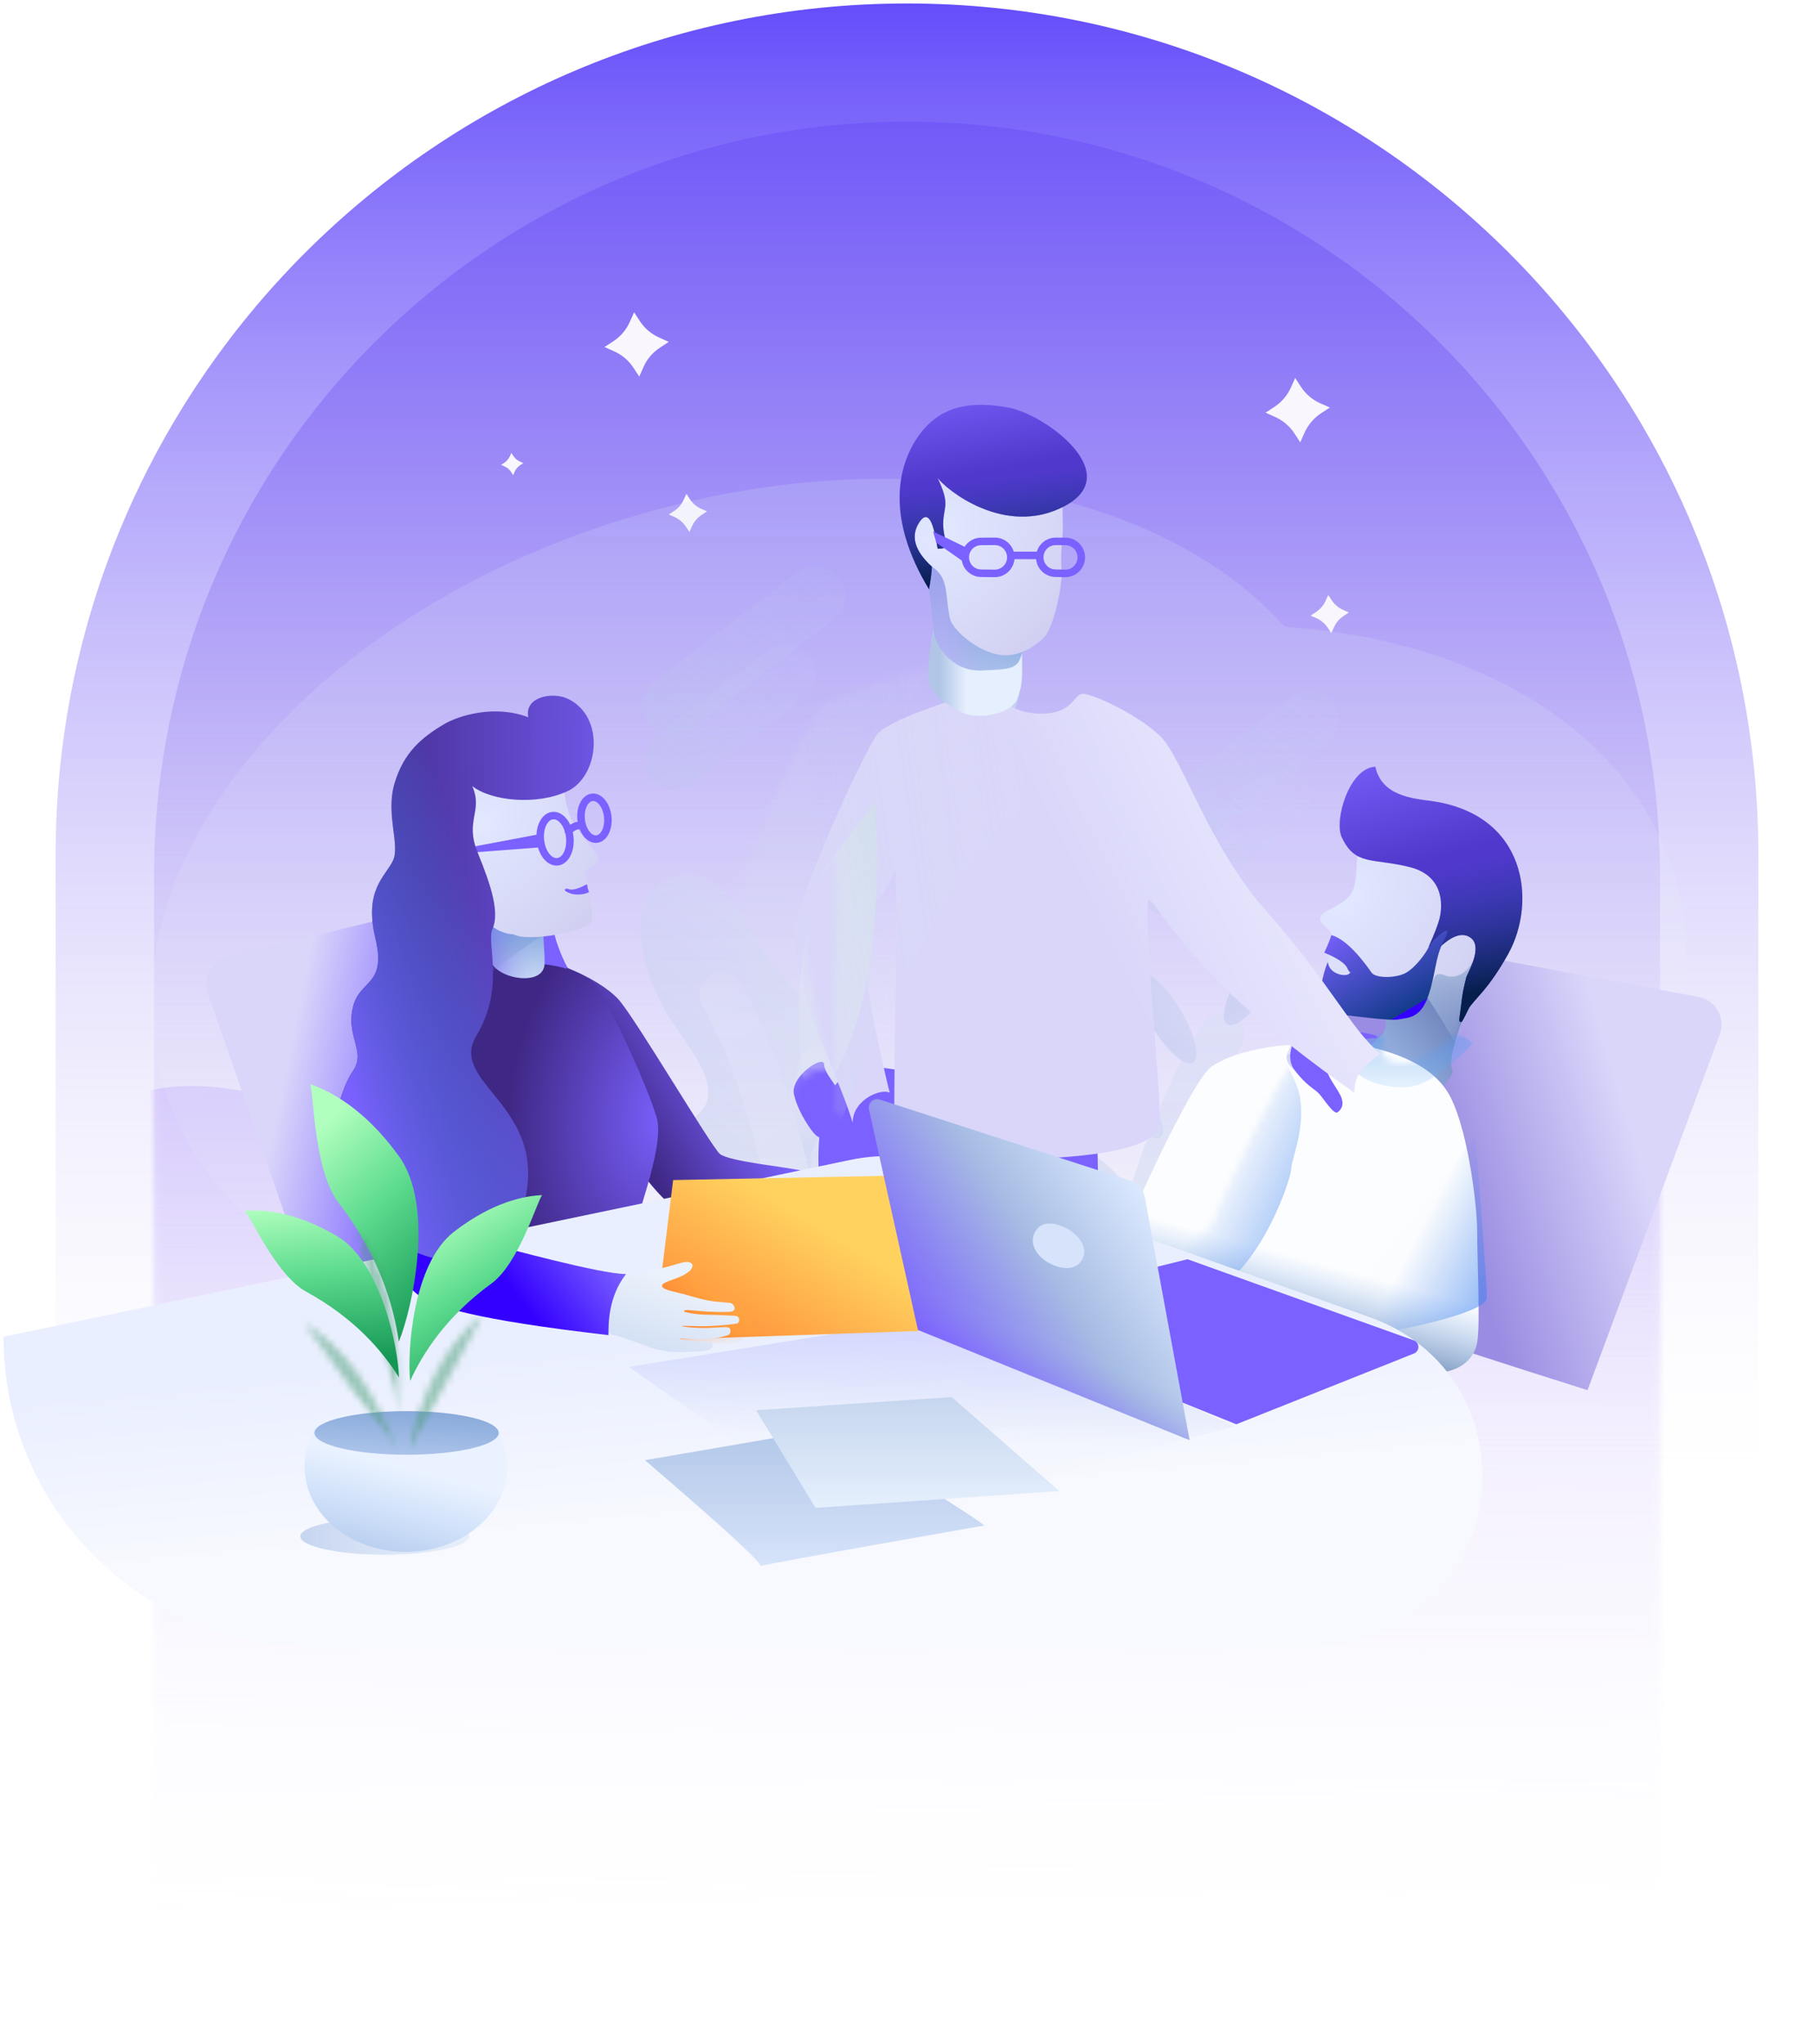 <svg width="261" height="294" viewBox="0 0 261 294" fill="none" xmlns="http://www.w3.org/2000/svg">
<path d="M22.168 125.833C22.168 66.002 70.671 17.5 130.501 17.5C190.332 17.5 238.835 66.002 238.835 125.833V276.842H22.168V125.833Z" fill="url(#paint0_linear_8014_263808)"/>
<path d="M8 123C8 55.345 62.845 0.5 130.5 0.5C198.155 0.5 253 55.345 253 123V293.5H8V123Z" fill="url(#paint1_linear_8014_263808)"/>
<mask id="mask0_8014_263808" style="mask-type:alpha" maskUnits="userSpaceOnUse" x="22" y="17" width="217" height="261">
<path d="M22.17 125.833C22.17 66.002 70.672 17.5 130.503 17.5C190.334 17.5 238.837 66.002 238.837 125.833V277.5H22.17V125.833Z" fill="#663EE0"/>
</mask>
<g mask="url(#mask0_8014_263808)">
<path fill-rule="evenodd" clip-rule="evenodd" d="M236.344 146.069C255.857 167.791 260.746 198.625 256.52 233.945C250.558 283.779 255.868 344.882 208.272 380.705C160.535 416.634 113.966 387.843 74.508 370.936C45.68 358.584 34.283 330.914 23.096 301.361C7.685 260.65 -33.535 222.712 -0.277 173.378C33.178 123.751 80.783 198.054 131.465 192.205C168.955 187.878 215.664 123.048 236.344 146.069Z" fill="url(#paint2_linear_8014_263808)"/>
</g>
<path d="M98.378 71.857L98.759 71.028L99.252 71.79C99.656 72.399 100.223 72.882 100.89 73.181L101.731 73.551L100.968 74.055C100.354 74.455 99.867 75.024 99.566 75.693L99.196 76.522L98.692 75.76C98.29 75.149 97.722 74.666 97.054 74.369L96.225 73.999L96.987 73.495C97.602 73.097 98.085 72.528 98.378 71.857Z" fill="#F9F7FD"/>
<path d="M73.359 65.623L73.573 65.141L73.864 65.579C74.095 65.936 74.427 66.217 74.817 66.386L75.299 66.61L74.851 66.902C74.499 67.133 74.219 67.46 74.044 67.844L73.831 68.337L73.539 67.888C73.308 67.531 72.976 67.25 72.586 67.081L72.103 66.857L72.541 66.576C72.896 66.34 73.179 66.01 73.359 65.623Z" fill="#F9F7FD"/>
<path d="M152.16 108.27L152.373 107.787L152.665 108.236C152.905 108.585 153.234 108.864 153.618 109.043L154.1 109.257L153.663 109.548C153.306 109.779 153.025 110.111 152.856 110.501L152.631 110.983L152.34 110.546C152.109 110.19 151.783 109.906 151.398 109.727L150.904 109.514L151.353 109.223C151.71 108.992 151.991 108.66 152.16 108.27Z" fill="#F9F7FD"/>
<path d="M190.737 86.403L191.107 85.573L191.611 86.335C192.012 86.947 192.58 87.429 193.248 87.726L194.078 88.096L193.316 88.6C192.704 89.001 192.221 89.569 191.925 90.238L191.544 91.068L191.051 90.305C190.644 89.699 190.077 89.217 189.413 88.915L188.572 88.544L189.335 88.04C189.949 87.64 190.436 87.071 190.737 86.403Z" fill="#F9F7FD"/>
<path d="M185.723 55.766L186.351 54.364L187.192 55.654C187.868 56.679 188.821 57.492 189.94 57.997L191.341 58.614L190.052 59.455C189.028 60.138 188.216 61.093 187.708 62.214L187.08 63.616L186.239 62.326C185.563 61.301 184.611 60.488 183.492 59.982L182.09 59.354L183.379 58.513C184.405 57.837 185.217 56.885 185.723 55.766Z" fill="#F9F7FD"/>
<path d="M90.606 46.324L91.234 44.922L92.076 46.2C92.748 47.228 93.702 48.042 94.823 48.544L96.225 49.172L94.946 50.013C93.915 50.682 93.101 51.637 92.603 52.761L91.975 54.162L91.133 52.884C90.46 51.853 89.501 51.039 88.375 50.54L86.984 49.912L88.263 49.071C89.291 48.399 90.105 47.445 90.606 46.324Z" fill="#F9F7FD"/>
<path opacity="0.2" fill-rule="evenodd" clip-rule="evenodd" d="M184.85 90.16C167.201 70.368 130.235 63.002 92.247 73.921C45.131 87.465 14.285 124.009 23.35 155.545C30.788 181.419 62.779 195.883 100.048 192.763C117.918 207.062 148.005 211.785 178.682 202.966C221.716 190.596 249.615 156.267 240.998 126.289C234.953 105.259 212.544 91.958 184.85 90.16Z" fill="url(#paint3_linear_8014_263808)"/>
<g opacity="0.3">
<path fill-rule="evenodd" clip-rule="evenodd" d="M120.19 198.069C122.706 198.535 127.208 191.875 126.974 185.874C126.74 179.874 121.18 181.029 123.094 170.057C125.008 159.086 127.358 153.913 116.418 144.297C105.478 134.681 106.746 124.922 97.958 125.979C89.17 127.036 91.371 139.731 97.608 148.313C103.846 156.895 103.35 159.749 96.014 162.879C88.678 166.009 102.378 175.878 104.123 178.782C105.867 181.685 105.001 189.544 108.29 193.089C111.58 196.634 117.674 197.603 120.19 198.069Z" fill="url(#paint4_linear_8014_263808)"/>
<path d="M116.547 183.045C115.208 180.817 110.474 174.213 104.871 171.825" stroke="url(#paint5_linear_8014_263808)" stroke-width="6.473" stroke-linecap="round"/>
<path d="M113.522 167.167C112.184 164.939 117.499 159.616 118.021 153.548" stroke="url(#paint6_linear_8014_263808)" stroke-width="6.473" stroke-linecap="round"/>
<path d="M122.773 210.722C122.204 209.774 121.268 204.52 119.853 198.631C115.422 180.191 111.825 156.367 103.875 143.136" stroke="url(#paint7_linear_8014_263808)" stroke-width="6.473" stroke-linecap="round"/>
</g>
<g opacity="0.3">
<path d="M160.581 196.534C160.438 188.352 166.835 162.911 175.825 148.895" stroke="url(#paint8_linear_8014_263808)" stroke-width="6.473" stroke-linecap="round"/>
<ellipse cx="167.784" cy="146.439" rx="2.373" ry="7.447" transform="rotate(-31 167.784 146.439)" fill="url(#paint9_linear_8014_263808)"/>
<ellipse cx="181.443" cy="153.8" rx="2.373" ry="7.447" transform="rotate(87 181.443 153.8)" fill="url(#paint10_linear_8014_263808)"/>
<ellipse cx="177.213" cy="164.677" rx="2.373" ry="7.447" transform="rotate(90 177.213 164.677)" fill="url(#paint11_linear_8014_263808)"/>
<ellipse cx="173.795" cy="175.214" rx="2.373" ry="7.447" transform="rotate(90 173.795 175.214)" fill="url(#paint12_linear_8014_263808)"/>
<ellipse cx="180.527" cy="141.006" rx="2.373" ry="7.447" transform="rotate(32 180.527 141.006)" fill="url(#paint13_linear_8014_263808)"/>
<ellipse cx="162.094" cy="157.967" rx="2.373" ry="7.447" transform="rotate(-42 162.094 157.967)" fill="url(#paint14_linear_8014_263808)"/>
<ellipse cx="157.876" cy="169.499" rx="2.373" ry="7.447" transform="rotate(-48 157.876 169.499)" fill="url(#paint15_linear_8014_263808)"/>
</g>
<path opacity="0.473" d="M96.754 101.444L117.301 85.721" stroke="url(#paint16_linear_8014_263808)" stroke-width="8.631" stroke-linecap="round" stroke-linejoin="round"/>
<path opacity="0.473" d="M96.957 109.339L113.163 96.937" stroke="url(#paint17_linear_8014_263808)" stroke-width="8.631" stroke-linecap="round" stroke-linejoin="round"/>
<path opacity="0.473" d="M167.807 119.46L188.354 103.737" stroke="url(#paint18_linear_8014_263808)" stroke-width="8.631" stroke-linecap="round" stroke-linejoin="round"/>
<path opacity="0.473" d="M168.01 127.355L184.216 114.954" stroke="url(#paint19_linear_8014_263808)" stroke-width="8.631" stroke-linecap="round" stroke-linejoin="round"/>
<path fill-rule="evenodd" clip-rule="evenodd" d="M244.389 143.391L199.145 134.947C186.015 154.186 179.802 170.411 180.506 183.622C188.801 187.061 204.771 192.502 228.416 199.946L247.441 148.782C248.22 146.686 247.153 144.356 245.057 143.576C244.84 143.495 244.616 143.434 244.389 143.391Z" fill="url(#paint20_linear_8014_263808)"/>
<path fill-rule="evenodd" clip-rule="evenodd" d="M199.16 145.969C199.573 147.393 199.386 148.421 198.6 149.053C197.42 150 196.235 151.612 195.067 151.745C193.899 151.877 192.635 152.518 192.43 154.156C192.331 154.947 188.279 159.039 186.831 164.669C186.464 166.094 186.91 168.288 188.168 171.249L191.517 169.406L196.285 161.681C201.582 159.841 204.567 158.702 205.242 158.262C206.255 157.603 209.535 154.781 208.902 153.723C208.27 152.665 210.327 145.944 211.549 144.637C212.771 143.33 213.772 140.147 213.797 138.971C213.821 137.796 214.245 134.276 211.195 134.388C209.161 134.463 205.15 138.323 199.16 145.969Z" fill="url(#paint21_linear_8014_263808)"/>
<mask id="mask1_8014_263808" style="mask-type:alpha" maskUnits="userSpaceOnUse" x="186" y="134" width="28" height="38">
<path fill-rule="evenodd" clip-rule="evenodd" d="M199.16 145.969C199.573 147.393 199.386 148.421 198.6 149.053C197.42 150 196.235 151.612 195.067 151.745C193.899 151.877 192.635 152.518 192.43 154.156C192.331 154.947 188.279 159.039 186.831 164.669C186.464 166.094 186.91 168.288 188.168 171.249L191.517 169.406L196.285 161.681C201.582 159.841 204.567 158.702 205.242 158.262C206.255 157.603 209.535 154.781 208.902 153.723C208.27 152.665 210.327 145.944 211.549 144.637C212.771 143.33 213.772 140.147 213.797 138.971C213.821 137.796 214.245 134.276 211.195 134.388C209.161 134.463 205.15 138.323 199.16 145.969Z" fill="white"/>
</mask>
<g mask="url(#mask1_8014_263808)">
<path fill-rule="evenodd" clip-rule="evenodd" d="M210.569 152.015C210.569 152.015 204.783 141.747 202.081 139.171C199.378 136.594 214.975 133.997 214.975 133.997L210.569 153.953V152.015Z" fill="url(#paint22_linear_8014_263808)" style="mix-blend-mode:multiply"/>
</g>
<path fill-rule="evenodd" clip-rule="evenodd" d="M195.998 121.818C194.602 122.758 195.793 126.542 194.282 128.702C193.456 129.883 191.718 130.539 190.915 131.009C188.645 132.339 190.978 133.288 191.447 134.079C191.916 134.87 191.542 136.658 191.191 138.067C190.84 139.477 189.593 142.652 190.93 143.361C192.266 144.071 200.471 147.168 202.844 146.222C205.217 145.276 206.065 140.537 206.65 140.228C207.235 139.92 207.645 140.245 208.185 140.38C209.591 140.73 210.86 139.943 211.535 138.822C212.3 137.552 213.388 138.132 212.8 136.397C211.892 133.721 206.634 123.18 204.545 122.422C202.456 121.664 198.158 120.364 195.998 121.818Z" fill="url(#paint23_radial_8014_263808)"/>
<path fill-rule="evenodd" clip-rule="evenodd" d="M202.813 124.714C197.47 123.382 194.985 124.576 193.051 120.423C191.908 117.97 194.133 110.446 197.88 110.276C198.802 114.481 203.257 114.843 205.838 115.192C219.697 117.069 221.147 129.741 216.998 137.205C215.663 139.608 214.427 141.334 213.324 142.629C212.624 143.451 211.71 144.441 211.401 144.911C211.298 145.067 210.404 147.047 210.249 147.008C209.782 146.892 209.969 146.868 210.199 144.82C210.428 142.771 210.556 142.22 210.971 140.553C211.094 140.061 213.418 136.279 211.633 134.909C210.444 133.997 208.836 134.554 206.811 136.582L205.582 136.119C206.394 134.312 206.907 132.979 207.122 132.118C207.444 130.827 208.157 126.047 202.813 124.714Z" fill="url(#paint24_linear_8014_263808)"/>
<path fill-rule="evenodd" clip-rule="evenodd" d="M202.813 124.714C197.47 123.382 194.985 124.576 193.051 120.423C191.908 117.97 194.133 110.446 197.88 110.276C198.802 114.481 203.257 114.843 205.838 115.192C219.697 117.069 221.147 129.741 216.998 137.205C215.663 139.608 214.427 141.334 213.324 142.629C212.624 143.451 211.71 144.441 211.401 144.911C211.298 145.067 210.404 147.047 210.249 147.008C209.782 146.892 209.969 146.868 210.199 144.82C210.428 142.771 210.556 142.22 210.971 140.553C211.094 140.061 213.418 136.279 211.633 134.909C210.444 133.997 208.836 134.554 206.811 136.582L205.582 136.119C206.394 134.312 206.907 132.979 207.122 132.118C207.444 130.827 208.157 126.047 202.813 124.714Z" fill="url(#paint25_linear_8014_263808)"/>
<path fill-rule="evenodd" clip-rule="evenodd" d="M205.583 136.181C205.176 137.089 203.637 139.185 202.248 139.942C200.859 140.698 197.933 140.745 197.333 139.882C196.732 139.019 194.006 135.111 191.549 134.498C191.426 134.993 191.089 135.834 190.539 137.022C192.441 137.813 193.546 138.557 193.853 139.254C194.314 140.299 194.561 139.598 194.101 140.063C193.641 140.527 191.237 140.17 191.054 138.358C190.361 139.801 189.616 143.697 189.878 144.587C190.141 145.477 191.653 145.885 193.144 145.981C194.636 146.077 199.951 146.888 201.305 146.611C202.659 146.334 204.378 146.494 205.511 143.214C206.644 139.934 206.392 137.81 207.87 135.016C209.348 132.223 205.991 135.272 205.583 136.181Z" fill="url(#paint26_linear_8014_263808)"/>
<g filter="url(#filter0_i_8014_263808)">
<path fill-rule="evenodd" clip-rule="evenodd" d="M209.818 149.446C215.433 150.725 219.207 152.856 221.137 155.841C224.033 160.317 225.484 172.209 225.484 176.066C225.484 179.923 225.946 189.385 225.484 191.967C225.022 194.548 222.902 196.466 218.513 196.466C215.588 196.466 199.006 191.025 168.769 180.141C172.745 178.175 174.797 176.817 174.923 176.066C175.113 174.941 184.341 154.415 187.259 152.324C190.178 150.233 196.236 149.243 198.665 149.243C198.31 150.229 197.52 151.024 198.636 152.324C199.753 153.623 201.945 153.85 204.116 152.948C205.563 152.347 207.464 151.179 209.818 149.446Z" fill="white"/>
<path fill-rule="evenodd" clip-rule="evenodd" d="M209.818 149.446C215.433 150.725 219.207 152.856 221.137 155.841C224.033 160.317 225.484 172.209 225.484 176.066C225.484 179.923 225.946 189.385 225.484 191.967C225.022 194.548 222.902 196.466 218.513 196.466C215.588 196.466 199.006 191.025 168.769 180.141C172.745 178.175 174.797 176.817 174.923 176.066C175.113 174.941 184.341 154.415 187.259 152.324C190.178 150.233 196.236 149.243 198.665 149.243C198.31 150.229 197.52 151.024 198.636 152.324C199.753 153.623 201.945 153.85 204.116 152.948C205.563 152.347 207.464 151.179 209.818 149.446Z" fill="url(#paint27_linear_8014_263808)"/>
</g>
<mask id="mask2_8014_263808" style="mask-type:alpha" maskUnits="userSpaceOnUse" x="168" y="149" width="58" height="48">
<path fill-rule="evenodd" clip-rule="evenodd" d="M209.818 149.446C215.433 150.725 219.207 152.856 221.137 155.841C224.033 160.317 225.484 172.209 225.484 176.066C225.484 179.923 225.946 189.385 225.484 191.967C225.022 194.548 222.902 196.466 218.513 196.466C215.588 196.466 199.006 191.025 168.769 180.141C172.745 178.175 174.797 176.817 174.923 176.066C175.113 174.941 184.341 154.415 187.259 152.324C190.178 150.233 196.236 149.243 198.665 149.243C198.31 150.229 197.52 151.024 198.636 152.324C199.753 153.623 201.945 153.85 204.116 152.948C205.563 152.347 207.464 151.179 209.818 149.446Z" fill="white"/>
<path fill-rule="evenodd" clip-rule="evenodd" d="M209.818 149.446C215.433 150.725 219.207 152.856 221.137 155.841C224.033 160.317 225.484 172.209 225.484 176.066C225.484 179.923 225.946 189.385 225.484 191.967C225.022 194.548 222.902 196.466 218.513 196.466C215.588 196.466 199.006 191.025 168.769 180.141C172.745 178.175 174.797 176.817 174.923 176.066C175.113 174.941 184.341 154.415 187.259 152.324C190.178 150.233 196.236 149.243 198.665 149.243C198.31 150.229 197.52 151.024 198.636 152.324C199.753 153.623 201.945 153.85 204.116 152.948C205.563 152.347 207.464 151.179 209.818 149.446Z" stroke="white"/>
</mask>
<g mask="url(#mask2_8014_263808)">
<g opacity="0.585">
<path fill-rule="evenodd" clip-rule="evenodd" d="M195.708 150.033C191.058 154.793 200.232 157.33 203.978 156.061C207.723 154.793 211.927 150.033 211.927 150.033C211.927 150.033 201.335 142.151 198.522 146.092C195.708 150.033 200.359 145.273 195.708 150.033Z" fill="url(#paint28_linear_8014_263808)" style="mix-blend-mode:multiply"/>
</g>
<g opacity="0.547">
<path fill-rule="evenodd" clip-rule="evenodd" d="M189.08 193.101C192.392 193.101 213.922 189.536 213.922 186.642C213.922 183.748 212.262 163.359 212.262 163.359" fill="url(#paint29_linear_8014_263808)" style="mix-blend-mode:multiply"/>
</g>
<g opacity="0.547">
<path fill-rule="evenodd" clip-rule="evenodd" d="M158.916 180.55C160.416 180.55 167.35 189.335 173.686 186.378C181.339 182.806 185.795 169.58 185.795 167.997C185.795 166.785 187.805 162.49 187.04 157.81C186.586 155.035 182.883 149.007 182.883 149.007" fill="url(#paint30_linear_8014_263808)" style="mix-blend-mode:multiply"/>
</g>
</g>
<path fill-rule="evenodd" clip-rule="evenodd" d="M133.714 84.769C134.529 90.98 134.685 94.593 134.183 95.611C133.429 97.137 134.889 104.316 139.538 104.732C144.187 105.148 146.624 103.167 146.807 98.323C146.99 93.48 147.281 91.613 148.031 89.469C148.782 87.326 134.79 78.446 134.183 80.088C133.777 81.182 133.621 82.743 133.714 84.769Z" fill="url(#paint31_linear_8014_263808)"/>
<path fill-rule="evenodd" clip-rule="evenodd" d="M133.714 84.769C134.529 90.98 134.685 94.593 134.183 95.611C133.429 97.137 134.889 104.316 139.538 104.732C144.187 105.148 146.624 103.167 146.807 98.323C146.99 93.48 147.281 91.613 148.031 89.469C148.782 87.326 134.79 78.446 134.183 80.088C133.777 81.182 133.621 82.743 133.714 84.769Z" fill="url(#paint32_linear_8014_263808)" fill-opacity="0.67"/>
<path fill-rule="evenodd" clip-rule="evenodd" d="M152.822 70.502C152.822 71.882 153.005 76.193 152.867 77.286C152.728 78.378 152.617 80.006 152.742 82.109C152.867 84.212 151.774 89.384 150.555 91.258C149.827 92.377 146.942 94.533 144.112 94.23C140.757 93.871 137.089 90.632 136.697 89.012C135.973 86.025 136.573 83.39 134.488 81.803C132.403 80.216 130.884 78.743 131.072 76.293C131.259 73.843 133.4 68.011 134.488 67.766C135.576 67.521 152.822 69.121 152.822 70.502Z" fill="url(#paint33_radial_8014_263808)"/>
<path fill-rule="evenodd" clip-rule="evenodd" d="M134.912 68.739C135.902 70.231 144.563 77.427 153.243 72.755C161.924 68.084 150.377 59.603 145.141 58.635C139.904 57.667 135.395 58.205 132.228 62.6C129.061 66.995 127.472 74.527 133.668 84.745C133.941 83.124 134.077 82.043 134.077 81.503C131.611 79.247 130.995 77.145 132.228 75.197C134.077 72.273 134.689 78.004 134.912 78.925C135.649 78.925 136.112 78.797 136.302 78.54C135.795 77.094 135.61 75.756 135.747 74.527C135.953 72.684 136.562 72.273 134.912 68.739Z" fill="url(#paint34_linear_8014_263808)"/>
<path fill-rule="evenodd" clip-rule="evenodd" d="M134.912 68.739C135.902 70.231 144.563 77.427 153.243 72.755C161.924 68.084 150.377 59.603 145.141 58.635C139.904 57.667 135.395 58.205 132.228 62.6C129.061 66.995 127.472 74.527 133.668 84.745C133.941 83.124 134.077 82.043 134.077 81.503C131.611 79.247 130.995 77.145 132.228 75.197C134.077 72.273 134.689 78.004 134.912 78.925C135.649 78.925 136.112 78.797 136.302 78.54C135.795 77.094 135.61 75.756 135.747 74.527C135.953 72.684 136.562 72.273 134.912 68.739Z" fill="url(#paint35_linear_8014_263808)"/>
<path fill-rule="evenodd" clip-rule="evenodd" d="M118.387 176.491C118.387 174.239 115.778 159.488 121.155 155.056C126.532 150.625 133.182 157.09 157.677 158.069C158.081 167.976 158.081 174.95 157.677 178.992C157.274 183.034 142.478 188.764 118.387 176.491Z" fill="#7B61FF"/>
<path fill-rule="evenodd" clip-rule="evenodd" d="M114.234 157.388C114.811 159.947 116.722 162.68 117.366 163.27C118.01 163.86 120.352 164.592 120.795 164.45C121.238 164.308 122.403 163.333 122.456 162.193C122.509 161.053 121.391 160.411 121.383 158.726C121.375 157.042 118.574 154.599 118.574 153.108C118.574 151.618 113.656 154.83 114.234 157.388Z" fill="#7B61FF"/>
<path fill-rule="evenodd" clip-rule="evenodd" d="M186.238 153.878C187.976 156.183 189.107 156.586 189.758 157.274C190.409 157.961 191.9 160.387 192.453 159.983C193.006 159.579 193.579 158.782 192.718 157.274C191.857 155.765 190.553 154.175 191.006 153.376C191.458 152.578 193.668 150.218 195.513 149.67C197.357 149.122 197.97 149.476 198.154 149.182C198.338 148.888 195.948 148.46 194.963 148.35C193.979 148.239 192.583 148.113 190.571 148.35C189.23 148.508 188.296 147.95 187.768 146.677C185.59 149.941 185.08 152.342 186.238 153.878Z" fill="#7B61FF"/>
<g filter="url(#filter1_i_8014_263808)">
<path fill-rule="evenodd" clip-rule="evenodd" d="M119.407 153.941C118.175 153.247 114.051 154.904 114.051 158.255C111.861 150.801 105.783 140.711 105.783 129.684C108.569 120.071 115.838 104.915 117.461 102.537C118.543 100.951 123.905 98.731 133.547 95.878C135.703 98.235 138.259 99.413 141.214 99.413C145.646 99.413 145.879 96.695 147.063 96.553C148.248 96.412 154.956 99.413 158.265 102.607C161.573 105.801 165.116 118.362 173.819 128.113C182.522 137.864 185.644 144.667 189.962 148.331C188.378 149.749 186.232 150.575 186.232 153.941C184.669 152.795 175.949 146.797 168.557 139.816C161.166 132.835 157.888 127.028 156.773 126.242C155.49 125.338 158.39 153.303 158.265 158.255C158.139 163.207 141.113 163.49 135.789 163.49C130.464 163.49 122.23 161.647 120.116 159.829C119.768 159.53 120.681 120.212 120.116 121.862C118.684 126.047 115.356 128.113 115.356 130.87C115.356 137.275 119.415 154.392 119.407 153.941Z" fill="url(#paint36_linear_8014_263808)"/>
</g>
<mask id="mask3_8014_263808" style="mask-type:alpha" maskUnits="userSpaceOnUse" x="105" y="95" width="85" height="69">
<path fill-rule="evenodd" clip-rule="evenodd" d="M119.407 153.941C118.175 153.247 114.051 154.904 114.051 158.255C111.861 150.801 105.783 140.711 105.783 129.684C108.569 120.071 115.838 104.915 117.461 102.537C118.543 100.951 123.905 98.731 133.547 95.878C135.703 98.235 138.259 99.413 141.214 99.413C145.646 99.413 145.879 96.695 147.063 96.553C148.248 96.412 154.956 99.413 158.265 102.607C161.573 105.801 165.116 118.362 173.819 128.113C182.522 137.864 185.644 144.667 189.962 148.331C188.378 149.749 186.232 150.575 186.232 153.941C184.669 152.795 175.949 146.797 168.557 139.816C161.166 132.835 157.888 127.028 156.773 126.242C155.49 125.338 158.39 153.303 158.265 158.255C158.139 163.207 141.113 163.49 135.789 163.49C130.464 163.49 122.23 161.647 120.116 159.829C119.768 159.53 120.681 120.212 120.116 121.862C118.684 126.047 115.356 128.113 115.356 130.87C115.356 137.275 119.415 154.392 119.407 153.941Z" fill="white"/>
</mask>
<g mask="url(#mask3_8014_263808)">
<path fill-rule="evenodd" clip-rule="evenodd" d="M118.33 125.306L125.958 115.168C125.958 115.168 128.784 148.045 116.171 159.433C113.948 146.26 115.185 139.375 116.171 133.619C116.818 129.839 118.33 125.306 118.33 125.306Z" fill="url(#paint37_linear_8014_263808)" style="mix-blend-mode:multiply"/>
<g opacity="0.162">
<path fill-rule="evenodd" clip-rule="evenodd" d="M120.874 161.722C123.722 153.38 136.518 125.902 141.995 121.984C147.472 118.066 147.884 113.009 147.678 106.297C147.472 99.585 134.68 86.213 127.993 91.271C121.305 96.329 103.402 105.661 101.444 121.31C99.486 136.958 107.824 160.961 111.591 158.588C115.357 156.215 118.027 170.065 120.874 161.722Z" fill="url(#paint38_linear_8014_263808)" style="mix-blend-mode:multiply"/>
</g>
</g>
<path fill-rule="evenodd" clip-rule="evenodd" d="M134.359 90.814C134.359 92.34 136.678 96.604 141.158 96.441C145.638 96.279 146.539 96.156 147.048 93.881C147.048 97.251 147.222 98.246 146.396 100.468C145.57 102.69 140.421 103.909 137.533 102.063C134.645 100.217 133.14 99.112 133.563 95.742C133.985 92.372 134.359 89.289 134.359 90.814Z" fill="url(#paint39_linear_8014_263808)"/>
<path fill-rule="evenodd" clip-rule="evenodd" d="M32.767 137.585L73.846 127.66C81.443 148.144 84.89 164.991 84.186 178.202C75.891 181.641 63.448 186.099 46.857 191.576L29.894 142.852C29.159 140.74 30.275 138.432 32.387 137.697C32.511 137.654 32.638 137.616 32.767 137.585Z" fill="url(#paint40_linear_8014_263808)"/>
<path fill-rule="evenodd" clip-rule="evenodd" d="M79.527 130.431C78.648 133.216 81.505 141.081 86.044 144.924C90.583 148.767 75.984 148.114 75.975 143.829C75.966 139.544 80.406 127.645 79.527 130.431Z" fill="#7B61FF"/>
<path fill-rule="evenodd" clip-rule="evenodd" d="M81.514 139.159C84.946 140.575 87.421 142.087 88.938 143.694C91.213 146.106 102.278 164.865 103.582 165.975C104.887 167.086 113.865 167.927 115.217 168.37C114.526 169.371 113.181 172.46 113.872 175.178C111.738 176.252 107.051 175.293 97.464 174.219C90.332 168.253 86.629 158.844 85.104 154.352C83.579 149.861 82.382 144.796 81.514 139.159Z" fill="url(#paint41_linear_8014_263808)"/>
<path fill-rule="evenodd" clip-rule="evenodd" d="M86.225 142.376C88.996 147.116 93.271 156.634 94.485 160.743C95.787 165.15 90.726 176.755 90.785 179.482C90.834 181.756 88.494 180.962 67.707 183.054C67.065 179.044 67.065 174.031 67.707 168.014C68.671 158.989 64.744 146.847 65.833 144.808C66.921 142.769 69.57 138.433 70.733 138.433C71.895 138.433 83.453 137.636 86.225 142.376Z" fill="url(#paint42_radial_8014_263808)"/>
<path fill-rule="evenodd" clip-rule="evenodd" d="M0.5 192.268L122.428 166.814C126.938 165.873 131.62 166.191 135.961 167.734L197.041 189.441C220.565 197.801 217.862 231.904 193.316 236.455C191.847 236.728 190.357 236.865 188.864 236.865H45.097C20.467 236.865 0.5 216.898 0.5 192.268Z" fill="url(#paint43_linear_8014_263808)"/>
<g style="mix-blend-mode:multiply" opacity="0.197">
<path fill-rule="evenodd" clip-rule="evenodd" d="M90.502 196.605L140.057 188.595L177.761 205.115L123.176 219.595" fill="url(#paint44_linear_8014_263808)"/>
</g>
<path fill-rule="evenodd" clip-rule="evenodd" d="M78.431 131.584C77.913 134.004 78.36 135.755 78.36 138.509C78.36 142.191 70.842 140.693 70.586 137.902C70.329 135.111 70.632 131.37 69.574 128.834C68.515 126.299 78.948 129.164 78.431 131.584Z" fill="url(#paint45_linear_8014_263808)"/>
<path fill-rule="evenodd" clip-rule="evenodd" d="M78.431 131.584C77.913 134.004 78.36 135.755 78.36 138.509C78.36 142.191 70.842 140.693 70.586 137.902C70.329 135.111 70.632 131.37 69.574 128.834C68.515 126.299 78.948 129.164 78.431 131.584Z" fill="url(#paint46_linear_8014_263808)" fill-opacity="0.67"/>
<mask id="mask4_8014_263808" style="mask-type:alpha" maskUnits="userSpaceOnUse" x="69" y="127" width="10" height="14">
<path fill-rule="evenodd" clip-rule="evenodd" d="M78.431 131.584C77.913 134.004 78.36 135.755 78.36 138.509C78.36 142.191 70.842 140.693 70.586 137.902C70.329 135.111 70.632 131.37 69.574 128.834C68.515 126.299 78.948 129.164 78.431 131.584Z" fill="white"/>
<path fill-rule="evenodd" clip-rule="evenodd" d="M78.431 131.584C77.913 134.004 78.36 135.755 78.36 138.509C78.36 142.191 70.842 140.693 70.586 137.902C70.329 135.111 70.632 131.37 69.574 128.834C68.515 126.299 78.948 129.164 78.431 131.584Z" stroke="white"/>
</mask>
<g mask="url(#mask4_8014_263808)">
<g opacity="0.717">
<path fill-rule="evenodd" clip-rule="evenodd" d="M67.668 142.353C67.668 142.353 79.023 132.839 81.644 132.839C84.264 132.839 67.668 129.649 67.668 129.649V142.353Z" fill="url(#paint47_linear_8014_263808)" style="mix-blend-mode:multiply"/>
</g>
</g>
<path fill-rule="evenodd" clip-rule="evenodd" d="M80.738 112.111C81.406 114.221 81.332 116.561 82.628 118.576C83.924 120.591 85.632 122.35 86.086 123.246C86.54 124.141 84.266 124.936 84.266 125.737C84.266 126.537 85.781 132.108 84.971 132.64C84.509 133.884 76.001 135.608 73.853 134.373C71.959 134.373 69.04 132.712 67.249 128.629C65.458 124.546 65.375 114.632 67.249 112.111C69.123 109.591 80.07 110.001 80.738 112.111Z" fill="url(#paint48_radial_8014_263808)"/>
<path fill-rule="evenodd" clip-rule="evenodd" d="M94.013 192.757L96.851 169.731L135.556 168.955L132.172 191.436L94.013 192.757Z" fill="url(#paint49_linear_8014_263808)"/>
<mask id="mask5_8014_263808" style="mask-type:alpha" maskUnits="userSpaceOnUse" x="94" y="168" width="42" height="25">
<path fill-rule="evenodd" clip-rule="evenodd" d="M94.013 192.757L96.851 169.731L135.556 168.955L132.172 191.436L94.013 192.757Z" fill="white"/>
</mask>
<g mask="url(#mask5_8014_263808)">
<g style="mix-blend-mode:multiply" opacity="0.458">
<path fill-rule="evenodd" clip-rule="evenodd" d="M134.222 186.553L129.184 168.35H137.3L134.222 186.553Z" fill="url(#paint50_linear_8014_263808)"/>
</g>
<g style="mix-blend-mode:multiply" opacity="0.528">
<path fill-rule="evenodd" clip-rule="evenodd" d="M98.314 182.135C98.314 183.588 101.812 185.696 105.923 187.541C108.307 188.611 107.979 191.095 109.016 191.095C111.843 191.095 91.771 199.254 91.771 199.254C91.771 199.254 90.682 188.221 91.771 185.342C92.957 182.204 98.314 181.338 98.314 182.135Z" fill="url(#paint51_linear_8014_263808)"/>
</g>
</g>
<path fill-rule="evenodd" clip-rule="evenodd" d="M90.862 183.416C92.037 183.416 93.46 182.794 95.538 182.319C97.617 181.844 98.928 181.09 99.566 181.792C99.815 182.066 99.399 182.734 99.095 182.916C98.791 183.099 98.63 183.366 97.178 183.903C95.832 184.401 95.052 184.634 95.295 185.098C95.538 185.562 97.745 185.966 98.452 186.153C99.354 186.392 100.71 186.858 102.004 187.075C103.45 187.318 105.047 187.345 105.231 187.451C105.578 187.651 106.087 188.407 105.231 188.648C105.028 188.705 103.565 188.734 101.786 188.648C99.886 188.556 98.143 188.192 98.452 188.648C98.525 188.756 100.277 189.114 102.202 189.114C103.343 189.114 105.651 189.256 105.797 189.256C106.325 189.256 106.59 189.977 106.111 190.333C105.999 190.416 103.772 190.668 102.004 190.733C99.969 190.808 98.168 190.623 98.146 190.733C98.131 190.813 100.275 191.082 102.202 190.99C103.762 190.916 104.62 190.794 104.911 190.99C105.203 191.187 105.129 191.711 104.911 191.947C104.821 192.045 103.411 192.493 102.004 192.587C100.028 192.718 97.881 192.489 97.862 192.587C97.811 192.846 101.463 193.011 102.004 193.011C102.774 193.011 102.677 194.007 101.786 194.218C100.668 194.482 98.355 194.461 97.302 194.461C96.249 194.461 94.667 194.218 93.084 193.63C91.501 193.042 89.387 192.255 88.048 191.947C86.6 191.614 87.639 187.037 88.642 184.635C89.644 182.233 89.686 183.416 90.862 183.416Z" fill="url(#paint52_linear_8014_263808)"/>
<path fill-rule="evenodd" clip-rule="evenodd" d="M55.879 157.005C52.885 164.662 55.252 170.473 56.566 177.106C57.88 183.739 58.478 185.175 60.573 186.524C62.667 187.873 67.804 189.753 87.546 192.032C87.546 190.456 87.496 186.538 90.076 183.249C86.428 183.249 73.46 179.672 69.001 178.551C64.996 175.481 69.001 170.559 69.001 161.325C69.001 152.09 58.873 149.349 55.879 157.005Z" fill="url(#paint53_linear_8014_263808)"/>
<path fill-rule="evenodd" clip-rule="evenodd" d="M77.523 119.998L67.418 121.902V122.658L77.883 121.862L77.523 119.998Z" fill="#7B61FF"/>
<path fill-rule="evenodd" clip-rule="evenodd" d="M80.214 123.954C79.048 124.077 77.944 122.688 77.751 120.855C77.559 119.021 78.35 117.433 79.516 117.311C80.683 117.188 81.787 118.577 81.979 120.41C82.172 122.244 81.381 123.832 80.214 123.954Z" fill="black" fill-opacity="0.01" stroke="#7B61FF" stroke-width="1.079"/>
<path fill-rule="evenodd" clip-rule="evenodd" d="M85.848 120.688C84.792 120.799 83.794 119.543 83.619 117.884C83.445 116.225 84.16 114.788 85.216 114.678C86.272 114.567 87.27 115.823 87.445 117.482C87.619 119.141 86.903 120.577 85.848 120.688Z" fill="black" fill-opacity="0.01" stroke="#7B61FF" stroke-width="1.079"/>
<path fill-rule="evenodd" clip-rule="evenodd" d="M81.765 119.77C81.765 119.308 83.071 118.401 83.726 118.858L81.765 119.77Z" fill="black" fill-opacity="0.01"/>
<path d="M81.765 119.77C81.765 119.308 83.071 118.401 83.726 118.858" stroke="#7B61FF" stroke-width="1.079"/>
<path fill-rule="evenodd" clip-rule="evenodd" d="M67.951 113.072C70.748 115.235 77.258 115.869 81.689 113.78C86.119 111.69 87.201 103.133 81.689 100.5C79.592 99.499 75.428 100.147 76.006 103.166C71.183 101.301 65.939 102.934 63.86 104.178C60.62 106.116 58.095 108.228 56.767 112.667C55.44 117.106 57.607 121.521 56.54 123.782C55.474 126.043 52.331 128.006 54.011 134.953C55.691 141.901 51.654 140.789 50.743 145.027C49.833 149.265 52.732 151.287 50.743 154.111C48.755 156.934 44.941 168.855 52.083 175.24C59.225 181.624 72.533 186.276 75.557 172.532C78.581 158.788 64.395 155.788 68.558 148.915C72.721 142.042 69.963 135.67 70.835 133.705C71.907 131.288 70.754 127.598 68.718 122.599C66.832 117.968 69.547 116.732 67.951 113.072Z" fill="url(#paint54_linear_8014_263808)"/>
<path fill-rule="evenodd" clip-rule="evenodd" d="M67.951 113.072C70.748 115.235 77.258 115.869 81.689 113.78C86.119 111.69 87.201 103.133 81.689 100.5C79.592 99.499 75.428 100.147 76.006 103.166C71.183 101.301 65.939 102.934 63.86 104.178C60.62 106.116 58.095 108.228 56.767 112.667C55.44 117.106 57.607 121.521 56.54 123.782C55.474 126.043 52.331 128.006 54.011 134.953C55.691 141.901 51.654 140.789 50.743 145.027C49.833 149.265 52.732 151.287 50.743 154.111C48.755 156.934 44.941 168.855 52.083 175.24C59.225 181.624 72.533 186.276 75.557 172.532C78.581 158.788 64.395 155.788 68.558 148.915C72.721 142.042 69.963 135.67 70.835 133.705C71.907 131.288 70.754 127.598 68.718 122.599C66.832 117.968 69.547 116.732 67.951 113.072Z" fill="url(#paint55_linear_8014_263808)"/>
<path fill-rule="evenodd" clip-rule="evenodd" d="M92.797 210.021L119.732 205.393C134.6 214.684 141.886 219.359 141.59 219.419C141.17 219.504 111.427 224.704 109.418 225.243C109.606 224.764 104.064 219.688 92.797 210.021Z" fill="url(#paint56_linear_8014_263808)"/>
<path fill-rule="evenodd" clip-rule="evenodd" d="M108.789 202.834L136.937 200.94L152.412 214.46L117.343 216.879L108.789 202.834Z" fill="url(#paint57_linear_8014_263808)"/>
<path fill-rule="evenodd" clip-rule="evenodd" d="M177.88 204.857L203.444 194.678C203.963 194.471 204.217 193.882 204.01 193.363C203.903 193.093 203.684 192.883 203.411 192.785L170.86 181.118L138.749 189.054L177.88 204.857Z" fill="url(#paint58_linear_8014_263808)"/>
<g filter="url(#filter2_i_8014_263808)">
<path fill-rule="evenodd" clip-rule="evenodd" d="M133.058 155.996L169.127 167.668C170.189 168.012 170.976 168.909 171.179 170.006L177.633 204.984L138.547 189.129L131.499 157.415C131.353 156.761 131.766 156.112 132.421 155.966C132.632 155.919 132.852 155.93 133.058 155.996Z" fill="url(#paint59_linear_8014_263808)"/>
<path fill-rule="evenodd" clip-rule="evenodd" d="M133.058 155.996L169.127 167.668C170.189 168.012 170.976 168.909 171.179 170.006L177.633 204.984L138.547 189.129L131.499 157.415C131.353 156.761 131.766 156.112 132.421 155.966C132.632 155.919 132.852 155.93 133.058 155.996Z" fill="url(#paint60_linear_8014_263808)" fill-opacity="0.23"/>
</g>
<path fill-rule="evenodd" clip-rule="evenodd" d="M151.152 181.776C153.011 182.682 154.971 182.68 155.78 181.022C156.589 179.364 155.13 177.488 153.271 176.581C151.412 175.674 149.654 175.676 148.846 177.334C148.037 178.992 149.293 180.869 151.152 181.776Z" fill="#D6E3FA"/>
<path fill-rule="evenodd" clip-rule="evenodd" d="M138.886 80.172C138.879 78.909 139.898 77.879 141.161 77.871L143.118 77.86C144.412 77.853 145.459 78.912 145.437 80.206V80.206C145.415 81.476 144.371 82.489 143.102 82.472L141.145 82.448C139.898 82.432 138.893 81.419 138.886 80.172V80.172Z" stroke="#7B61FF" stroke-width="1.079"/>
<path fill-rule="evenodd" clip-rule="evenodd" d="M149.602 80.18C149.588 78.906 150.617 77.866 151.891 77.866L153.275 77.867C154.556 77.867 155.59 78.912 155.577 80.192V80.192C155.565 81.474 154.509 82.499 153.227 82.472L151.843 82.444C150.607 82.418 149.615 81.416 149.602 80.18V80.18Z" stroke="#7B61FF" stroke-width="1.079"/>
<path fill-rule="evenodd" clip-rule="evenodd" d="M145.431 79.886H149.48H145.431Z" fill="black" fill-opacity="0.01"/>
<path d="M145.431 79.886H149.48" stroke="#7B61FF" stroke-width="1.079"/>
<path fill-rule="evenodd" clip-rule="evenodd" d="M134.255 76.441L139.188 78.837V81.183L134.724 78.068L134.255 76.441Z" fill="#7B61FF"/>
<path fill-rule="evenodd" clip-rule="evenodd" d="M84.353 127.226C84.552 127.123 84.49 127.576 84.576 127.842C84.663 128.108 84.722 128.15 84.75 128.323C83.926 128.748 82.491 128.832 81.53 128.263C81.338 128.15 81.169 128.056 81.329 127.899C81.488 127.743 81.687 127.841 81.901 127.904C82.65 128.126 83.84 127.49 84.353 127.226Z" fill="#7B61FF"/>
<path opacity="0.7" fill-rule="evenodd" clip-rule="evenodd" d="M55.362 218.347C62.07 218.347 67.508 219.526 67.508 220.979C67.508 222.432 62.07 223.611 55.362 223.611C48.654 223.611 43.216 222.432 43.216 220.979C43.216 219.526 48.654 218.347 55.362 218.347Z" fill="url(#paint61_linear_8014_263808)"/>
<path fill-rule="evenodd" clip-rule="evenodd" d="M71.55 205.67C72.464 207.271 72.975 209.065 72.975 210.96C72.975 217.723 66.45 223.207 58.4 223.207C50.351 223.207 43.825 217.723 43.825 210.96C43.825 208.955 44.399 207.063 45.415 205.393C51.871 206.415 64.723 206.349 71.55 205.67Z" fill="url(#paint62_linear_8014_263808)"/>
<mask id="mask6_8014_263808" style="mask-type:alpha" maskUnits="userSpaceOnUse" x="43" y="205" width="30" height="19">
<path fill-rule="evenodd" clip-rule="evenodd" d="M71.55 205.67C72.464 207.271 72.975 209.065 72.975 210.96C72.975 217.723 66.45 223.207 58.4 223.207C50.351 223.207 43.825 217.723 43.825 210.96C43.825 208.955 44.399 207.063 45.415 205.393C51.871 206.415 64.723 206.349 71.55 205.67Z" fill="white"/>
</mask>
<g mask="url(#mask6_8014_263808)">
</g>
<path fill-rule="evenodd" clip-rule="evenodd" d="M58.498 202.962C65.821 202.962 71.757 204.367 71.757 206.1C71.757 207.833 65.821 209.237 58.498 209.237C51.175 209.237 45.239 207.833 45.239 206.1C45.239 204.367 51.175 202.962 58.498 202.962Z" fill="url(#paint63_linear_8014_263808)"/>
<mask id="mask7_8014_263808" style="mask-type:alpha" maskUnits="userSpaceOnUse" x="45" y="202" width="27" height="8">
<path fill-rule="evenodd" clip-rule="evenodd" d="M58.498 202.962C65.821 202.962 71.757 204.367 71.757 206.1C71.757 207.833 65.821 209.237 58.498 209.237C51.175 209.237 45.239 207.833 45.239 206.1C45.239 204.367 51.175 202.962 58.498 202.962Z" fill="white"/>
</mask>
<g mask="url(#mask7_8014_263808)">
</g>
<g filter="url(#filter3_i_8014_263808)">
<path fill-rule="evenodd" clip-rule="evenodd" d="M57.381 203.774C56.657 198.763 54.665 191.527 48.677 183.733C45.149 179.142 45.138 167.962 44.628 166.729C47.396 167.681 52.369 170.134 57.381 177.053C62.636 184.305 59.302 199.096 57.381 203.774Z" fill="url(#paint64_linear_8014_263808)"/>
</g>
<mask id="mask8_8014_263808" style="mask-type:alpha" maskUnits="userSpaceOnUse" x="44" y="166" width="17" height="38">
<path fill-rule="evenodd" clip-rule="evenodd" d="M57.381 203.774C56.657 198.763 54.665 191.527 48.677 183.733C45.149 179.142 45.138 167.962 44.628 166.729C47.396 167.681 52.369 170.134 57.381 177.053C62.636 184.305 59.302 199.096 57.381 203.774Z" fill="white"/>
</mask>
<g mask="url(#mask8_8014_263808)">
<g style="mix-blend-mode:multiply" opacity="0.5">
<mask id="path-91-inside-1_8014_263808" fill="white">
<path fill-rule="evenodd" clip-rule="evenodd" d="M57.178 203.774C57.731 191.593 56.214 183.905 51.446 176.648L57.178 203.774Z"/>
</mask>
<path fill-rule="evenodd" clip-rule="evenodd" d="M57.178 203.774C57.731 191.593 56.214 183.905 51.446 176.648L57.178 203.774Z" fill="black" fill-opacity="0.01"/>
<path d="M60.412 203.92C60.981 191.37 59.434 182.912 54.151 174.871L48.741 178.425C52.994 184.898 54.481 191.816 53.945 203.627L60.412 203.92Z" fill="#489C71" mask="url(#path-91-inside-1_8014_263808)"/>
</g>
</g>
<g filter="url(#filter4_i_8014_263808)">
<path fill-rule="evenodd" clip-rule="evenodd" d="M57.406 208.916C55.169 205.338 51.217 200.489 44.027 196.557C39.792 194.241 36.025 185.719 35.221 184.95C37.654 184.746 42.273 184.946 48.424 188.538C54.871 192.304 57.3 204.703 57.406 208.916Z" fill="url(#paint65_linear_8014_263808)"/>
</g>
<mask id="mask9_8014_263808" style="mask-type:alpha" maskUnits="userSpaceOnUse" x="35" y="184" width="23" height="25">
<path fill-rule="evenodd" clip-rule="evenodd" d="M57.406 208.916C55.169 205.338 51.217 200.489 44.027 196.557C39.792 194.241 36.025 185.719 35.221 184.95C37.654 184.746 42.273 184.946 48.424 188.538C54.871 192.304 57.3 204.703 57.406 208.916Z" fill="white"/>
</mask>
<g mask="url(#mask9_8014_263808)">
<g style="mix-blend-mode:multiply" opacity="0.5">
<mask id="path-95-inside-2_8014_263808" fill="white">
<path fill-rule="evenodd" clip-rule="evenodd" d="M57.252 208.985C53.578 199.51 49.837 194.157 43.759 190.224L57.252 208.985Z"/>
</mask>
<path fill-rule="evenodd" clip-rule="evenodd" d="M57.252 208.985C53.578 199.51 49.837 194.157 43.759 190.224L57.252 208.985Z" fill="black" fill-opacity="0.01"/>
<path d="M60.269 207.815C56.462 197.995 52.383 191.949 45.517 187.507L42.001 192.941C47.291 196.364 50.695 201.025 54.234 210.154L60.269 207.815Z" fill="#489C71" mask="url(#path-95-inside-2_8014_263808)"/>
</g>
</g>
<g filter="url(#filter5_i_8014_263808)">
<path fill-rule="evenodd" clip-rule="evenodd" d="M59.013 209.407C60.776 205.556 64.084 200.218 70.735 195.376C74.653 192.524 77.299 183.552 78 182.683C75.55 182.793 70.975 183.589 65.315 187.958C59.382 192.539 58.572 205.199 59.013 209.407Z" fill="url(#paint66_linear_8014_263808)"/>
</g>
<mask id="mask10_8014_263808" style="mask-type:alpha" maskUnits="userSpaceOnUse" x="58" y="182" width="20" height="28">
<path fill-rule="evenodd" clip-rule="evenodd" d="M59.013 209.407C60.776 205.556 64.084 200.218 70.735 195.376C74.653 192.524 77.299 183.552 78 182.683C75.55 182.793 70.975 183.589 65.315 187.958C59.382 192.539 58.572 205.199 59.013 209.407Z" fill="white"/>
</mask>
<g mask="url(#mask10_8014_263808)">
<g style="mix-blend-mode:multiply" opacity="0.5">
<mask id="path-99-inside-3_8014_263808" fill="white">
<path fill-rule="evenodd" clip-rule="evenodd" d="M58.5 209.398C60.929 199.49 63.961 193.678 69.504 188.978L58.5 209.398Z"/>
</mask>
<path fill-rule="evenodd" clip-rule="evenodd" d="M58.5 209.398C60.929 199.49 63.961 193.678 69.504 188.978L58.5 209.398Z" fill="black" fill-opacity="0.01"/>
<path d="M61.643 210.169C63.984 200.621 66.77 195.539 71.597 191.447L67.412 186.509C61.152 191.816 57.873 198.36 55.356 208.628L61.643 210.169Z" fill="#489C71" mask="url(#path-99-inside-3_8014_263808)"/>
</g>
</g>
<defs>
<filter id="filter0_i_8014_263808" x="155.823" y="149.243" width="69.866" height="48.302" filterUnits="userSpaceOnUse" color-interpolation-filters="sRGB">
<feFlood flood-opacity="0" result="BackgroundImageFix"/>
<feBlend mode="normal" in="SourceGraphic" in2="BackgroundImageFix" result="shape"/>
<feColorMatrix in="SourceAlpha" type="matrix" values="0 0 0 0 0 0 0 0 0 0 0 0 0 0 0 0 0 0 127 0" result="hardAlpha"/>
<feOffset dx="-12.946" dy="1.079"/>
<feGaussianBlur stdDeviation="14.564"/>
<feComposite in2="hardAlpha" operator="arithmetic" k2="-1" k3="1"/>
<feColorMatrix type="matrix" values="0 0 0 0 0.09 0 0 0 0 0.255 0 0 0 0 0.573 0 0 0 0.204 0"/>
<feBlend mode="normal" in2="shape" result="effect1_innerShadow_8014_263808"/>
</filter>
<filter id="filter1_i_8014_263808" x="105.783" y="95.878" width="92.81" height="70.848" filterUnits="userSpaceOnUse" color-interpolation-filters="sRGB">
<feFlood flood-opacity="0" result="BackgroundImageFix"/>
<feBlend mode="normal" in="SourceGraphic" in2="BackgroundImageFix" result="shape"/>
<feColorMatrix in="SourceAlpha" type="matrix" values="0 0 0 0 0 0 0 0 0 0 0 0 0 0 0 0 0 0 127 0" result="hardAlpha"/>
<feOffset dx="8.631" dy="3.237"/>
<feGaussianBlur stdDeviation="12.407"/>
<feComposite in2="hardAlpha" operator="arithmetic" k2="-1" k3="1"/>
<feColorMatrix type="matrix" values="0 0 0 0 0.729 0 0 0 0 0.8 0 0 0 0 0.933 0 0 0 1 0"/>
<feBlend mode="normal" in2="shape" result="effect1_innerShadow_8014_263808"/>
</filter>
<filter id="filter2_i_8014_263808" x="124.996" y="155.937" width="52.637" height="51.205" filterUnits="userSpaceOnUse" color-interpolation-filters="sRGB">
<feFlood flood-opacity="0" result="BackgroundImageFix"/>
<feBlend mode="normal" in="SourceGraphic" in2="BackgroundImageFix" result="shape"/>
<feColorMatrix in="SourceAlpha" type="matrix" values="0 0 0 0 0 0 0 0 0 0 0 0 0 0 0 0 0 0 127 0" result="hardAlpha"/>
<feOffset dx="-6.473" dy="2.158"/>
<feGaussianBlur stdDeviation="6.473"/>
<feComposite in2="hardAlpha" operator="arithmetic" k2="-1" k3="1"/>
<feColorMatrix type="matrix" values="0 0 0 0 1 0 0 0 0 1 0 0 0 0 1 0 0 0 0.5 0"/>
<feBlend mode="normal" in2="shape" result="effect1_innerShadow_8014_263808"/>
</filter>
<filter id="filter3_i_8014_263808" x="44.629" y="155.941" width="15.576" height="47.833" filterUnits="userSpaceOnUse" color-interpolation-filters="sRGB">
<feFlood flood-opacity="0" result="BackgroundImageFix"/>
<feBlend mode="normal" in="SourceGraphic" in2="BackgroundImageFix" result="shape"/>
<feColorMatrix in="SourceAlpha" type="matrix" values="0 0 0 0 0 0 0 0 0 0 0 0 0 0 0 0 0 0 127 0" result="hardAlpha"/>
<feOffset dy="-10.788"/>
<feGaussianBlur stdDeviation="11.867"/>
<feComposite in2="hardAlpha" operator="arithmetic" k2="-1" k3="1"/>
<feColorMatrix type="matrix" values="0 0 0 0 0.221 0 0 0 0 0.779 0 0 0 0 0.61 0 0 0 1 0"/>
<feBlend mode="normal" in2="shape" result="effect1_innerShadow_8014_263808"/>
</filter>
<filter id="filter4_i_8014_263808" x="35.221" y="174.107" width="22.186" height="34.809" filterUnits="userSpaceOnUse" color-interpolation-filters="sRGB">
<feFlood flood-opacity="0" result="BackgroundImageFix"/>
<feBlend mode="normal" in="SourceGraphic" in2="BackgroundImageFix" result="shape"/>
<feColorMatrix in="SourceAlpha" type="matrix" values="0 0 0 0 0 0 0 0 0 0 0 0 0 0 0 0 0 0 127 0" result="hardAlpha"/>
<feOffset dy="-10.788"/>
<feGaussianBlur stdDeviation="11.867"/>
<feComposite in2="hardAlpha" operator="arithmetic" k2="-1" k3="1"/>
<feColorMatrix type="matrix" values="0 0 0 0 0.221 0 0 0 0 0.779 0 0 0 0 0.61 0 0 0 1 0"/>
<feBlend mode="normal" in2="shape" result="effect1_innerShadow_8014_263808"/>
</filter>
<filter id="filter5_i_8014_263808" x="58.912" y="171.894" width="19.088" height="37.513" filterUnits="userSpaceOnUse" color-interpolation-filters="sRGB">
<feFlood flood-opacity="0" result="BackgroundImageFix"/>
<feBlend mode="normal" in="SourceGraphic" in2="BackgroundImageFix" result="shape"/>
<feColorMatrix in="SourceAlpha" type="matrix" values="0 0 0 0 0 0 0 0 0 0 0 0 0 0 0 0 0 0 127 0" result="hardAlpha"/>
<feOffset dy="-10.788"/>
<feGaussianBlur stdDeviation="11.867"/>
<feComposite in2="hardAlpha" operator="arithmetic" k2="-1" k3="1"/>
<feColorMatrix type="matrix" values="0 0 0 0 0.221 0 0 0 0 0.779 0 0 0 0 0.61 0 0 0 1 0"/>
<feBlend mode="normal" in2="shape" result="effect1_innerShadow_8014_263808"/>
</filter>
<linearGradient id="paint0_linear_8014_263808" x1="130.501" y1="17.5" x2="130.501" y2="276.842" gradientUnits="userSpaceOnUse">
<stop stop-color="#8666EA"/>
<stop offset="0.724" stop-color="#ECE7F8" stop-opacity="0"/>
</linearGradient>
<linearGradient id="paint1_linear_8014_263808" x1="130.5" y1="0.5" x2="130.5" y2="293.5" gradientUnits="userSpaceOnUse">
<stop stop-color="#654DFA"/>
<stop offset="0.724" stop-color="#ECE7F8" stop-opacity="0"/>
</linearGradient>
<linearGradient id="paint2_linear_8014_263808" x1="137.513" y1="279.657" x2="136.992" y2="74.14" gradientUnits="userSpaceOnUse">
<stop stop-color="#F9F7FD" stop-opacity="0"/>
<stop offset="1" stop-color="#AD92FE"/>
</linearGradient>
<linearGradient id="paint3_linear_8014_263808" x1="187.362" y1="138.142" x2="187.362" y2="68.862" gradientUnits="userSpaceOnUse">
<stop stop-color="#ECF2FC" stop-opacity="0.642"/>
<stop offset="1" stop-color="#D4E1F8"/>
</linearGradient>
<linearGradient id="paint4_linear_8014_263808" x1="113.524" y1="137.499" x2="90.578" y2="167.503" gradientUnits="userSpaceOnUse">
<stop stop-color="#CFDDF3"/>
<stop offset="1" stop-color="#A1B8E3"/>
</linearGradient>
<linearGradient id="paint5_linear_8014_263808" x1="108.496" y1="169.647" x2="116.547" y2="183.045" gradientUnits="userSpaceOnUse">
<stop stop-color="#CFDDF3"/>
<stop offset="1" stop-color="#A1B8E3"/>
</linearGradient>
<linearGradient id="paint6_linear_8014_263808" x1="108.703" y1="159.147" x2="113.522" y2="167.167" gradientUnits="userSpaceOnUse">
<stop stop-color="#CFDDF3"/>
<stop offset="1" stop-color="#A1B8E3"/>
</linearGradient>
<linearGradient id="paint7_linear_8014_263808" x1="103.875" y1="143.136" x2="138.726" y2="201.137" gradientUnits="userSpaceOnUse">
<stop stop-color="#CFDDF3"/>
<stop offset="1" stop-color="#A1B8E3"/>
</linearGradient>
<linearGradient id="paint8_linear_8014_263808" x1="159.754" y1="149.176" x2="160.581" y2="196.534" gradientUnits="userSpaceOnUse">
<stop stop-color="#CFDDF3"/>
<stop offset="1" stop-color="#A1B8E3"/>
</linearGradient>
<linearGradient id="paint9_linear_8014_263808" x1="173.122" y1="121.259" x2="160.829" y2="124.132" gradientUnits="userSpaceOnUse">
<stop stop-color="#CFDDF3"/>
<stop offset="1" stop-color="#A1B8E3"/>
</linearGradient>
<linearGradient id="paint10_linear_8014_263808" x1="186.782" y1="128.62" x2="174.489" y2="131.493" gradientUnits="userSpaceOnUse">
<stop stop-color="#CFDDF3"/>
<stop offset="1" stop-color="#A1B8E3"/>
</linearGradient>
<linearGradient id="paint11_linear_8014_263808" x1="182.552" y1="139.497" x2="170.259" y2="142.37" gradientUnits="userSpaceOnUse">
<stop stop-color="#CFDDF3"/>
<stop offset="1" stop-color="#A1B8E3"/>
</linearGradient>
<linearGradient id="paint12_linear_8014_263808" x1="179.134" y1="150.034" x2="166.841" y2="152.907" gradientUnits="userSpaceOnUse">
<stop stop-color="#CFDDF3"/>
<stop offset="1" stop-color="#A1B8E3"/>
</linearGradient>
<linearGradient id="paint13_linear_8014_263808" x1="185.866" y1="115.826" x2="173.573" y2="118.699" gradientUnits="userSpaceOnUse">
<stop stop-color="#CFDDF3"/>
<stop offset="1" stop-color="#A1B8E3"/>
</linearGradient>
<linearGradient id="paint14_linear_8014_263808" x1="167.432" y1="132.787" x2="155.14" y2="135.66" gradientUnits="userSpaceOnUse">
<stop stop-color="#CFDDF3"/>
<stop offset="1" stop-color="#A1B8E3"/>
</linearGradient>
<linearGradient id="paint15_linear_8014_263808" x1="163.214" y1="144.319" x2="150.921" y2="147.192" gradientUnits="userSpaceOnUse">
<stop stop-color="#CFDDF3"/>
<stop offset="1" stop-color="#A1B8E3"/>
</linearGradient>
<linearGradient id="paint16_linear_8014_263808" x1="113.954" y1="54.718" x2="76.49" y2="102.601" gradientUnits="userSpaceOnUse">
<stop stop-color="#D2E0F9" stop-opacity="0.01"/>
<stop offset="1" stop-color="#B1C6E7" stop-opacity="0.465"/>
</linearGradient>
<linearGradient id="paint17_linear_8014_263808" x1="110.523" y1="72.484" x2="80.974" y2="110.252" gradientUnits="userSpaceOnUse">
<stop stop-color="#D2E0F9" stop-opacity="0.01"/>
<stop offset="1" stop-color="#B1C6E7" stop-opacity="0.465"/>
</linearGradient>
<linearGradient id="paint18_linear_8014_263808" x1="185.006" y1="72.734" x2="147.543" y2="120.618" gradientUnits="userSpaceOnUse">
<stop stop-color="#D2E0F9" stop-opacity="0.01"/>
<stop offset="1" stop-color="#B1C6E7" stop-opacity="0.465"/>
</linearGradient>
<linearGradient id="paint19_linear_8014_263808" x1="181.576" y1="90.5" x2="152.027" y2="128.268" gradientUnits="userSpaceOnUse">
<stop stop-color="#D2E0F9" stop-opacity="0.01"/>
<stop offset="1" stop-color="#B1C6E7" stop-opacity="0.465"/>
</linearGradient>
<linearGradient id="paint20_linear_8014_263808" x1="210.051" y1="174.313" x2="235.92" y2="166.604" gradientUnits="userSpaceOnUse">
<stop stop-color="#9A8CE2"/>
<stop offset="1" stop-color="#D9D6FA"/>
</linearGradient>
<linearGradient id="paint21_linear_8014_263808" x1="204.454" y1="132.652" x2="193.223" y2="141.478" gradientUnits="userSpaceOnUse">
<stop stop-color="#5D6FAA"/>
<stop offset="1" stop-color="#90AADB"/>
</linearGradient>
<linearGradient id="paint22_linear_8014_263808" x1="201.682" y1="133.997" x2="201.682" y2="153.953" gradientUnits="userSpaceOnUse">
<stop stop-color="#CFDDF3"/>
<stop offset="1" stop-color="#A1B8E3" stop-opacity="0.01"/>
</linearGradient>
<radialGradient id="paint23_radial_8014_263808" cx="0" cy="0" r="1" gradientUnits="userSpaceOnUse" gradientTransform="translate(193.516 129.564) rotate(38.079) scale(26.105 37.057)">
<stop stop-color="#E1E8FF"/>
<stop offset="1" stop-color="#CECBEF"/>
</radialGradient>
<linearGradient id="paint24_linear_8014_263808" x1="185.819" y1="109.769" x2="191.085" y2="127.946" gradientUnits="userSpaceOnUse">
<stop stop-color="#7B61FF"/>
<stop offset="1" stop-color="#5138CD"/>
</linearGradient>
<linearGradient id="paint25_linear_8014_263808" x1="201.187" y1="125.872" x2="205.132" y2="144.395" gradientUnits="userSpaceOnUse">
<stop stop-color="#174293" stop-opacity="0.01"/>
<stop offset="1" stop-color="#051E4B"/>
</linearGradient>
<linearGradient id="paint26_linear_8014_263808" x1="180.297" y1="140.377" x2="188.264" y2="153.77" gradientUnits="userSpaceOnUse">
<stop stop-color="#7B61FF"/>
<stop offset="1" stop-color="#143B8C"/>
<stop offset="1" stop-color="#3300FF"/>
</linearGradient>
<linearGradient id="paint27_linear_8014_263808" x1="184.338" y1="175.401" x2="181.396" y2="186.2" gradientUnits="userSpaceOnUse">
<stop stop-color="#2E7DE7" stop-opacity="0.01"/>
<stop offset="1" stop-color="#00357E" stop-opacity="0.5"/>
</linearGradient>
<linearGradient id="paint28_linear_8014_263808" x1="211.927" y1="156.386" x2="211.927" y2="144.778" gradientUnits="userSpaceOnUse">
<stop stop-color="#70B8F9" stop-opacity="0.276"/>
<stop offset="1" stop-color="#3D82F0"/>
</linearGradient>
<linearGradient id="paint29_linear_8014_263808" x1="199.377" y1="186.185" x2="211.505" y2="192.429" gradientUnits="userSpaceOnUse">
<stop stop-color="#3D82F0" stop-opacity="0.01"/>
<stop offset="1" stop-color="#3D82F0"/>
</linearGradient>
<linearGradient id="paint30_linear_8014_263808" x1="170.646" y1="178.154" x2="185.078" y2="184.783" gradientUnits="userSpaceOnUse">
<stop stop-color="#3D82F0" stop-opacity="0.01"/>
<stop offset="1" stop-color="#3D82F0"/>
</linearGradient>
<linearGradient id="paint31_linear_8014_263808" x1="133.09" y1="78.065" x2="133.09" y2="105.393" gradientUnits="userSpaceOnUse">
<stop stop-color="#4376C9"/>
<stop offset="1" stop-color="#D6E3FA"/>
</linearGradient>
<linearGradient id="paint32_linear_8014_263808" x1="136.251" y1="103.326" x2="146.136" y2="103.326" gradientUnits="userSpaceOnUse">
<stop stop-color="#BDB2FA"/>
<stop offset="1" stop-color="#A9BFE7" stop-opacity="0.01"/>
<stop offset="1" stop-color="#A9BFE7" stop-opacity="0.01"/>
</linearGradient>
<radialGradient id="paint33_radial_8014_263808" cx="0" cy="0" r="1" gradientUnits="userSpaceOnUse" gradientTransform="translate(135.284 76.801) rotate(41.377) scale(24.536 35.586)">
<stop stop-color="#E1E8FF"/>
<stop offset="1" stop-color="#CECBEF"/>
</radialGradient>
<linearGradient id="paint34_linear_8014_263808" x1="120.423" y1="57.211" x2="122.988" y2="71.306" gradientUnits="userSpaceOnUse">
<stop stop-color="#7B61FF"/>
<stop offset="1" stop-color="#5138CD"/>
</linearGradient>
<linearGradient id="paint35_linear_8014_263808" x1="138.508" y1="69.112" x2="140.389" y2="83.173" gradientUnits="userSpaceOnUse">
<stop stop-color="#174293" stop-opacity="0.01"/>
<stop offset="1" stop-color="#051E4B"/>
</linearGradient>
<linearGradient id="paint36_linear_8014_263808" x1="174.111" y1="91.002" x2="138.702" y2="108.119" gradientUnits="userSpaceOnUse">
<stop stop-color="#EDEDFD"/>
<stop offset="1" stop-color="#D9D6FA"/>
</linearGradient>
<linearGradient id="paint37_linear_8014_263808" x1="120.761" y1="184.813" x2="142.584" y2="179.059" gradientUnits="userSpaceOnUse">
<stop stop-color="#EAF0F7" stop-opacity="0.116"/>
<stop offset="1" stop-color="#D1DDED"/>
</linearGradient>
<linearGradient id="paint38_linear_8014_263808" x1="148.087" y1="88.887" x2="113.892" y2="93.72" gradientUnits="userSpaceOnUse">
<stop stop-color="#EAF0F7" stop-opacity="0.116"/>
<stop offset="1" stop-color="#D1DDED"/>
</linearGradient>
<linearGradient id="paint39_linear_8014_263808" x1="135.249" y1="98.562" x2="139.041" y2="98.562" gradientUnits="userSpaceOnUse">
<stop stop-color="#B1C6E7"/>
<stop offset="1" stop-color="#E5EFFD"/>
</linearGradient>
<linearGradient id="paint40_linear_8014_263808" x1="63.487" y1="148.119" x2="43.093" y2="143.989" gradientUnits="userSpaceOnUse">
<stop stop-color="#7B61FF"/>
<stop offset="1" stop-color="#D9D6FA"/>
</linearGradient>
<linearGradient id="paint41_linear_8014_263808" x1="103.702" y1="186.111" x2="121.731" y2="175.962" gradientUnits="userSpaceOnUse">
<stop stop-color="#3F2885"/>
<stop offset="0.878" stop-color="#7B61FF"/>
<stop offset="1" stop-color="#3300FF"/>
</linearGradient>
<radialGradient id="paint42_radial_8014_263808" cx="0" cy="0" r="1" gradientUnits="userSpaceOnUse" gradientTransform="translate(96.048 160.352) rotate(-173.25) scale(22.89 33.066)">
<stop stop-color="#7B61FF"/>
<stop offset="1" stop-color="#3F2885"/>
</radialGradient>
<linearGradient id="paint43_linear_8014_263808" x1="-18.633" y1="203.35" x2="-16.37" y2="228.676" gradientUnits="userSpaceOnUse">
<stop stop-color="#EAEFFF"/>
<stop offset="1" stop-color="#F7F9FE"/>
</linearGradient>
<linearGradient id="paint44_linear_8014_263808" x1="107.83" y1="187.543" x2="107.074" y2="206.438" gradientUnits="userSpaceOnUse">
<stop stop-color="#7B61FF"/>
<stop offset="1" stop-color="#2D64D7" stop-opacity="0.01"/>
</linearGradient>
<linearGradient id="paint45_linear_8014_263808" x1="68.111" y1="126.04" x2="68.111" y2="142.437" gradientUnits="userSpaceOnUse">
<stop stop-color="#4376C9"/>
<stop offset="1" stop-color="#D6E3FA"/>
</linearGradient>
<linearGradient id="paint46_linear_8014_263808" x1="70.312" y1="141.196" x2="77.194" y2="141.196" gradientUnits="userSpaceOnUse">
<stop stop-color="#7B61FF"/>
<stop offset="1" stop-color="#A9BFE7" stop-opacity="0.01"/>
<stop offset="1" stop-color="#A9BFE7" stop-opacity="0.01"/>
</linearGradient>
<linearGradient id="paint47_linear_8014_263808" x1="67.668" y1="129.649" x2="67.668" y2="142.353" gradientUnits="userSpaceOnUse">
<stop stop-color="#699DF3"/>
<stop offset="1" stop-color="#8597B5" stop-opacity="0.01"/>
</linearGradient>
<radialGradient id="paint48_radial_8014_263808" cx="0" cy="0" r="1" gradientUnits="userSpaceOnUse" gradientTransform="translate(69.532 118.553) rotate(41.353) scale(23.651 34.299)">
<stop stop-color="#E1E8FF"/>
<stop offset="1" stop-color="#CECBEF"/>
</radialGradient>
<linearGradient id="paint49_linear_8014_263808" x1="106.498" y1="200.939" x2="120.589" y2="177.947" gradientUnits="userSpaceOnUse">
<stop stop-color="#FF7F31"/>
<stop offset="1" stop-color="#FFD25F"/>
</linearGradient>
<linearGradient id="paint50_linear_8014_263808" x1="134.2" y1="166.804" x2="127.861" y2="167.661" gradientUnits="userSpaceOnUse">
<stop stop-color="#FF7F31"/>
<stop offset="1" stop-color="#FFC83A" stop-opacity="0.01"/>
</linearGradient>
<linearGradient id="paint51_linear_8014_263808" x1="103.323" y1="198.382" x2="112.156" y2="192.234" gradientUnits="userSpaceOnUse">
<stop stop-color="#FF7F31"/>
<stop offset="1" stop-color="#FFC83A" stop-opacity="0.01"/>
</linearGradient>
<linearGradient id="paint52_linear_8014_263808" x1="88.924" y1="181.187" x2="85.729" y2="190.463" gradientUnits="userSpaceOnUse">
<stop stop-color="#ECF2FB"/>
<stop offset="1" stop-color="#D5E1F5"/>
</linearGradient>
<linearGradient id="paint53_linear_8014_263808" x1="79.905" y1="169.85" x2="68.382" y2="178.635" gradientUnits="userSpaceOnUse">
<stop stop-color="#7B61FF"/>
<stop offset="1" stop-color="#3300FF"/>
</linearGradient>
<linearGradient id="paint54_linear_8014_263808" x1="96.052" y1="101.488" x2="48.114" y2="102.303" gradientUnits="userSpaceOnUse">
<stop stop-color="#7B61FF"/>
<stop offset="1" stop-color="#3F2885"/>
</linearGradient>
<linearGradient id="paint55_linear_8014_263808" x1="70.364" y1="136.812" x2="46.345" y2="144.015" gradientUnits="userSpaceOnUse">
<stop stop-color="#3D82F0" stop-opacity="0.01"/>
<stop offset="1" stop-color="#7B61FF"/>
</linearGradient>
<linearGradient id="paint56_linear_8014_263808" x1="92.797" y1="205.393" x2="92.797" y2="225.243" gradientUnits="userSpaceOnUse">
<stop stop-color="#B2C7E8"/>
<stop offset="1" stop-color="#D6E3FA"/>
</linearGradient>
<linearGradient id="paint57_linear_8014_263808" x1="108.789" y1="200.94" x2="108.789" y2="216.879" gradientUnits="userSpaceOnUse">
<stop stop-color="#C6D6EE"/>
<stop offset="1" stop-color="#E5EFFD"/>
</linearGradient>
<linearGradient id="paint58_linear_8014_263808" x1="164.814" y1="189.24" x2="181.603" y2="189.24" gradientUnits="userSpaceOnUse">
<stop stop-color="#7B61FF"/>
<stop offset="1" stop-color="#7B61FF"/>
</linearGradient>
<linearGradient id="paint59_linear_8014_263808" x1="159.68" y1="152.549" x2="127.333" y2="173.63" gradientUnits="userSpaceOnUse">
<stop stop-color="#DBE9FF"/>
<stop offset="0.441" stop-color="#A7BDE4"/>
<stop offset="1" stop-color="#7B61FF"/>
</linearGradient>
<linearGradient id="paint60_linear_8014_263808" x1="160.047" y1="191.065" x2="157.776" y2="196.399" gradientUnits="userSpaceOnUse">
<stop stop-color="#869FCE" stop-opacity="0.01"/>
<stop offset="1" stop-color="#7B61FF"/>
</linearGradient>
<linearGradient id="paint61_linear_8014_263808" x1="67.913" y1="218.145" x2="43.014" y2="218.145" gradientUnits="userSpaceOnUse">
<stop stop-color="#D9E5F6" stop-opacity="0.713"/>
<stop offset="1" stop-color="#B2C6EA"/>
</linearGradient>
<linearGradient id="paint62_linear_8014_263808" x1="68.413" y1="230.48" x2="72.489" y2="214.911" gradientUnits="userSpaceOnUse">
<stop stop-color="#ACC5E9"/>
<stop offset="0.627" stop-color="#D3E3FB"/>
<stop offset="1" stop-color="#EAF2FF"/>
</linearGradient>
<linearGradient id="paint63_linear_8014_263808" x1="46.05" y1="201.513" x2="45.403" y2="211.882" gradientUnits="userSpaceOnUse">
<stop stop-color="#86A8D9"/>
<stop offset="1" stop-color="#BCD0F2"/>
</linearGradient>
<linearGradient id="paint64_linear_8014_263808" x1="41.986" y1="176.778" x2="63.742" y2="199.559" gradientUnits="userSpaceOnUse">
<stop stop-color="#B1FFBE"/>
<stop offset="0.444" stop-color="#5CDB8E"/>
<stop offset="1" stop-color="#149654"/>
</linearGradient>
<linearGradient id="paint65_linear_8014_263808" x1="41.672" y1="183.696" x2="44.8" y2="207.871" gradientUnits="userSpaceOnUse">
<stop stop-color="#B1FFBE"/>
<stop offset="0.444" stop-color="#5CDB8E"/>
<stop offset="1" stop-color="#149654"/>
</linearGradient>
<linearGradient id="paint66_linear_8014_263808" x1="55.539" y1="189.757" x2="69.866" y2="212.243" gradientUnits="userSpaceOnUse">
<stop stop-color="#B1FFBE"/>
<stop offset="0.444" stop-color="#5CDB8E"/>
<stop offset="1" stop-color="#149654"/>
</linearGradient>
</defs>
</svg>
